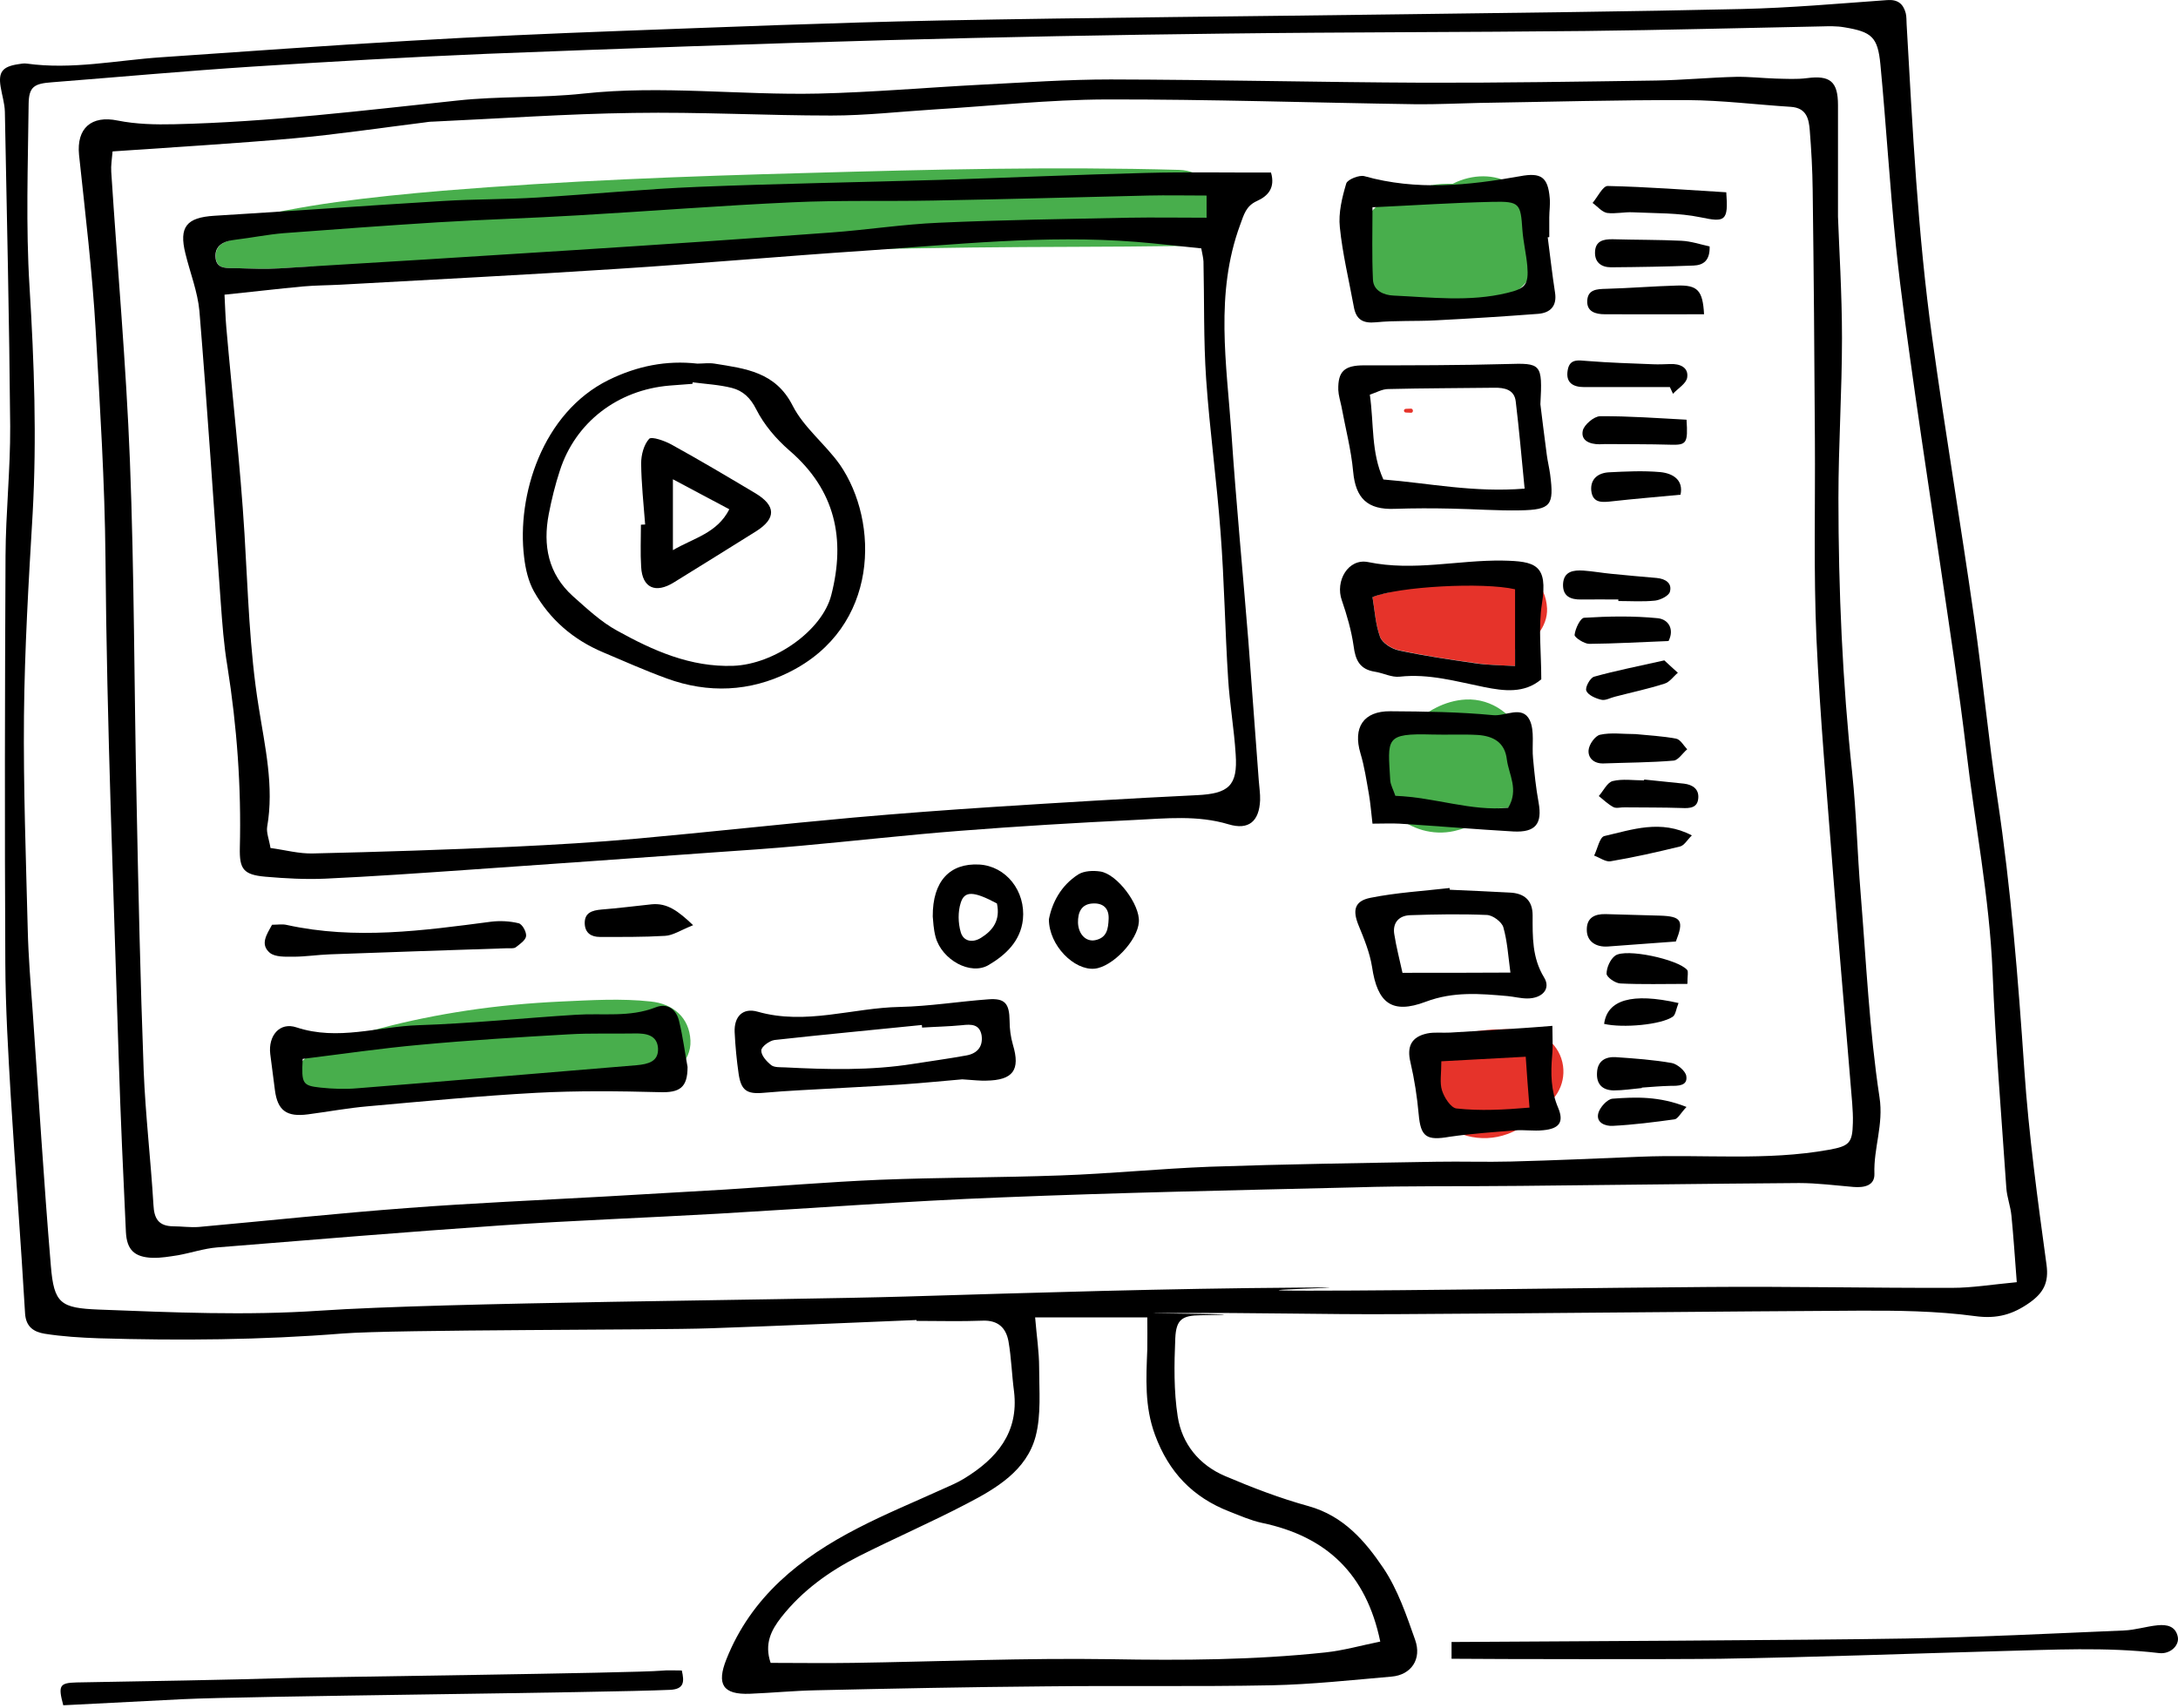 <svg
  width="269"
  height="211"
  viewBox="0 0 269 211"
  fill="none"
  xmlns="http://www.w3.org/2000/svg"
>
  <path
    d="M173.628 50.964C173.847 50.964 174.039 50.991 174.259 50.991C174.588 51.018 174.588 50.48 174.259 50.48C174.039 50.48 173.847 50.506 173.628 50.506C173.326 50.533 173.326 50.937 173.628 50.964Z"
    fill="#E6332A"
  />
  <path
    d="M187.836 127.189C185.093 127.081 182.185 127.108 179.634 128.182C178.372 128.72 177.604 130.358 177.604 131.647C177.604 131.728 177.604 131.808 177.604 131.889C176.836 132.963 176.48 134.279 176.672 135.676C176.973 137.905 178.51 139.383 180.594 140.135C182.13 140.699 183.968 140.753 185.559 140.296C187.424 139.786 188.851 138.738 189.756 137.207C192.005 136.321 193.376 134.065 193.047 131.674C192.691 129.123 190.524 127.296 187.836 127.189Z"
    fill="#E6332A"
  />
  <path
    d="M187.123 82.281C187.123 81.582 187.123 80.884 187.123 80.212C189.344 79.648 191.182 77.392 191.072 75.163C190.935 72.182 188.741 70.221 185.779 69.979C185.257 69.952 184.709 69.979 184.215 70.087C180.073 70.409 175.931 71.188 172.146 72.853C171.954 72.934 171.762 73.041 171.597 73.175C170.747 73.337 170.034 73.551 169.513 73.739C169.787 75.324 169.869 77.097 170.445 78.655C170.72 79.407 171.872 80.132 172.749 80.32C175.849 80.991 179.003 81.475 182.158 81.904C183.721 82.173 185.34 82.173 187.123 82.281Z"
    fill="#E6332A"
  />
  <path
    d="M186.767 22.761C184.572 21.418 181.802 21.526 179.525 22.654C179.498 22.68 179.443 22.68 179.415 22.707C179.196 22.707 178.977 22.707 178.73 22.707C177.879 22.707 177.002 22.815 176.179 23.003C174.094 23.03 172.037 23.862 170.418 25.152C166.825 28.026 166.825 33.156 170.117 36.298C172.75 38.796 176.343 39.091 179.717 38.393C183.338 38.286 187.205 37.131 189.153 33.934C191.375 30.282 190.552 25.071 186.767 22.761Z"
    fill="#48AE4C"
  />
  <path
    d="M181.034 86.417C178.4 86.551 176.096 87.921 174.231 89.667C172.393 90.365 170.83 91.842 170.309 93.83C168.827 99.282 174.286 103.848 179.607 102.666C181.418 102.264 183.338 101.297 184.901 99.954C184.983 99.927 185.066 99.873 185.148 99.846C185.532 99.846 185.916 99.819 186.327 99.793C186.574 99.363 186.739 98.96 186.821 98.584C187.617 97.671 188.138 96.516 188.165 95.307C188.549 94.072 188.577 92.755 188.165 91.439C187.205 88.404 184.27 86.255 181.034 86.417Z"
    fill="#48AE4C"
  />
  <path
    d="M69.34 123.724C65.39 123.912 61.495 124.261 57.6 124.852C54.062 125.389 50.578 126.088 47.094 127.001C45.311 127.458 43.556 127.968 41.828 128.639C40.127 129.284 37.686 130.17 36.808 131.836C36.232 132.91 36.589 134.038 37.576 134.709C38.948 135.623 41.169 135.461 42.76 135.381C44.571 135.273 46.354 135.085 48.164 134.897C51.703 134.548 55.268 134.226 58.834 133.984C62.318 133.742 65.829 133.501 69.312 133.393C72.988 133.259 76.691 133.501 80.367 133.34C82.945 133.232 85.414 131.218 85.276 128.532C85.139 125.685 83.11 123.993 80.367 123.724C76.746 123.321 72.961 123.563 69.34 123.724Z"
    fill="#48AE4C"
  />
  <path
    d="M29.183 33.129C30.965 33.182 32.721 33.263 34.504 33.156C35.903 33.075 37.274 32.994 38.673 32.914C39.441 32.941 40.209 32.941 40.977 32.941C44.79 32.941 48.603 32.887 52.416 32.753C59.849 32.484 67.31 32.215 74.743 31.866C89.83 31.195 104.916 30.765 120.002 30.577C128.533 30.47 137.091 30.523 145.649 30.389C148.145 30.362 150.559 28.267 150.449 25.689C150.34 23.083 148.337 21.069 145.649 20.988C130.398 20.559 115.092 20.935 99.841 21.364C84.755 21.767 69.669 22.331 54.61 23.567C50.221 23.943 45.887 24.373 41.553 24.963C39.414 25.259 37.302 25.608 35.19 26.011C34.147 26.226 33.105 26.441 32.09 26.817C31.048 27.193 30.252 27.811 29.292 28.348C28.716 28.67 28.469 29.18 28.469 29.691C27.345 29.959 26.522 30.55 26.659 31.893C26.796 33.317 28.168 33.102 29.183 33.129Z"
    fill="#48AE4C"
  />
  <path
    d="M212.523 204.919C223.988 204.731 235.426 204.301 246.892 203.979C253.475 203.817 260.086 203.441 266.669 204.22C268.04 204.381 269.192 203.28 268.973 202.206C268.699 200.89 267.629 200.675 266.504 200.782C265.105 200.917 263.734 201.373 262.308 201.427C253.338 201.803 244.369 202.26 235.399 202.421C222.617 202.636 192.088 202.77 179.278 202.85V204.919C184.462 204.972 207.366 204.999 212.523 204.919Z"
    fill="black"
  />
  <path
    d="M172.338 162.348C187.809 162.268 213.949 161.999 229.42 161.919C234.247 161.892 239.157 161.945 243.93 162.59C246.673 162.966 248.62 162.375 250.678 160.925C252.378 159.716 253.064 158.454 252.762 156.251C251.665 148.22 250.568 140.19 250.019 132.132C249.251 120.932 248.374 109.758 246.7 98.666C245.576 91.252 244.89 83.759 243.82 76.319C242.174 64.769 240.227 53.247 238.636 41.698C236.853 28.859 236.222 15.913 235.482 2.994C235.454 2.537 235.482 2.054 235.372 1.624C235.07 0.496 234.412 -0.095 233.068 0.012C227.088 0.442 221.081 0.979 215.101 1.114C201.277 1.436 187.452 1.57 173.628 1.758C154.344 2.027 135.089 2.161 115.806 2.537C102.694 2.806 89.583 3.343 76.472 3.826C67.859 4.149 59.246 4.525 50.633 5.035C40.374 5.626 30.143 6.378 19.884 7.076C14.371 7.452 8.885 8.634 3.289 7.855C2.96 7.802 2.576 7.882 2.219 7.936C0.299 8.231 -0.222 8.903 0.08 10.729C0.244 11.75 0.573 12.771 0.601 13.791C0.848 26.737 1.149 39.71 1.259 52.683C1.287 58.001 0.711 63.319 0.683 68.637C0.601 85.397 0.573 102.184 0.656 118.971C0.683 124.531 1.012 130.064 1.341 135.624C1.89 144.514 2.576 153.377 3.097 162.268C3.207 163.987 4.249 164.551 5.511 164.766C7.705 165.115 9.954 165.249 12.204 165.33C22.243 165.625 32.282 165.544 42.322 164.739C48.795 164.228 81.217 164.336 87.718 164.094C96.221 163.799 104.724 163.423 113.2 163.073C113.2 163.1 113.2 163.154 113.2 163.181C115.915 163.181 118.631 163.261 121.347 163.154C123.294 163.073 124.254 164.067 124.556 165.706C124.912 167.747 124.967 169.842 125.242 171.91C125.845 176.986 123.102 180.21 119.042 182.681C118.247 183.164 117.369 183.54 116.519 183.916C112.98 185.528 109.387 187.005 105.958 188.778C98.799 192.457 92.792 197.265 89.72 204.973C88.486 208.062 89.254 209.378 92.628 209.244C95.343 209.137 98.059 208.868 100.774 208.814C110.21 208.599 119.673 208.411 129.109 208.331C138.435 208.223 147.761 208.385 157.087 208.197C162.025 208.089 166.962 207.552 171.9 207.122C174.286 206.907 175.63 204.973 174.78 202.583C173.71 199.548 172.64 196.379 170.857 193.72C168.608 190.389 165.947 187.273 161.613 186.065C158.102 185.098 154.674 183.782 151.327 182.358C148.091 180.988 145.978 178.356 145.457 174.999C144.964 171.829 145.018 168.553 145.156 165.33C145.265 163.02 145.978 162.509 148.283 162.483C159.501 162.348 134.156 162.214 145.375 162.214C154.372 162.133 163.369 162.402 172.338 162.348ZM142.659 177.282C144.36 181.875 147.295 184.964 151.848 186.736C153.165 187.247 154.482 187.837 155.853 188.133C163.835 189.798 168.745 194.445 170.473 202.798C168.197 203.255 165.947 203.899 163.671 204.141C154.838 205.081 146.006 205.135 137.146 204.973C126.558 204.812 115.97 205.269 105.355 205.43C101.954 205.484 98.552 205.43 95.179 205.43C94.383 203.093 95.233 201.401 96.495 199.79C99.074 196.513 102.393 194.122 106.096 192.242C110.512 190.013 115.038 188.052 119.399 185.769C123.075 183.862 126.778 181.66 127.902 177.47C128.615 174.757 128.341 171.803 128.341 168.929C128.341 167.022 128.039 165.088 127.847 162.751C132.593 162.751 136.899 162.751 141.699 162.751C141.699 164.04 141.727 165.356 141.699 166.699C141.562 170.245 141.343 173.736 142.659 177.282ZM111.801 160.173C96.331 160.629 54.939 160.871 39.496 161.919C30.362 162.536 21.31 162.133 12.231 161.784C7.486 161.596 6.663 161.059 6.279 156.359C5.401 145.884 4.77 135.382 4.03 124.88C3.783 121.523 3.508 118.192 3.426 114.835C3.207 106.052 2.878 97.242 2.96 88.459C3.042 80.133 3.536 71.807 4.03 63.48C4.551 54.106 4.222 44.786 3.646 35.413C3.179 27.919 3.454 20.372 3.536 12.851C3.563 10.702 4.222 10.326 6.416 10.165C14.645 9.521 22.874 8.769 31.13 8.231C40.785 7.614 50.468 7.05 60.151 6.647C76.691 6.002 93.204 5.411 109.744 4.955C123.568 4.579 137.393 4.31 151.217 4.149C166.112 3.961 181.006 3.988 195.901 3.826C205.583 3.719 215.266 3.45 224.949 3.262C225.881 3.236 226.869 3.209 227.774 3.37C231.175 3.934 231.916 4.552 232.245 7.963C232.958 15.43 233.397 22.95 234.165 30.417C234.796 36.514 235.674 42.557 236.524 48.627C237.566 55.96 238.691 63.265 239.761 70.598C240.83 77.904 241.955 85.209 242.833 92.569C243.903 101.754 245.713 110.833 246.097 120.099C246.454 128.989 247.194 137.88 247.798 146.77C247.88 147.925 248.319 149.026 248.428 150.181C248.675 152.679 248.84 155.177 249.087 158.4C245.96 158.695 243.546 159.098 241.132 159.098C231.093 159.125 221.026 158.91 210.987 158.991C198.122 159.071 174.615 159.447 161.751 159.447C149.105 159.447 172.997 158.937 160.379 159.071C144.141 159.179 127.985 159.689 111.801 160.173Z"
    fill="black"
  />
  <path
    d="M187.836 146.501C199.302 146.393 210.74 146.232 222.206 146.151C224.427 146.151 226.677 146.447 228.926 146.635C230.243 146.742 231.559 146.474 231.504 144.996C231.395 141.827 232.656 138.926 232.135 135.569C230.873 127.243 230.489 118.782 229.804 110.375C229.392 105.406 229.283 100.437 228.761 95.495C227.554 84.215 227.061 72.88 227.061 61.546C227.061 54.965 227.5 48.358 227.5 41.777C227.5 36.244 227.143 30.685 227.006 26.763C227.006 21.096 227.006 17.04 227.006 12.985C227.006 10.057 226.018 9.278 223.166 9.654C221.904 9.815 220.615 9.735 219.326 9.708C217.68 9.654 216.034 9.466 214.416 9.493C211.124 9.573 207.833 9.896 204.541 9.949C194.968 10.084 185.395 10.245 175.822 10.218C162.93 10.164 150.038 9.842 137.174 9.815C131.852 9.815 126.531 10.191 121.237 10.46C114.517 10.809 107.796 11.4 101.076 11.561C91.421 11.776 81.738 10.514 72.055 11.561C66.899 12.125 61.632 11.856 56.475 12.421C44.845 13.656 33.242 15.079 21.53 15.348C19.198 15.402 16.812 15.348 14.535 14.892C11.299 14.22 9.433 15.832 9.762 19.135C10.53 26.36 11.408 33.612 11.82 40.864C12.341 50.211 12.944 59.558 13.027 68.932C13.191 89.64 14.041 110.348 14.672 131.057C14.892 138.094 15.221 145.158 15.55 152.195C15.66 154.397 16.593 155.31 18.842 155.391C19.884 155.418 20.954 155.23 21.996 155.069C23.614 154.773 25.205 154.236 26.824 154.102C38.481 153.162 50.139 152.195 61.797 151.389C70.739 150.771 79.736 150.449 88.678 149.938C100.335 149.267 111.993 148.381 123.678 147.924C138.188 147.333 152.726 147.038 167.237 146.689C174.121 146.474 180.979 146.581 187.836 146.501ZM130.974 145.211C123.541 145.48 116.08 145.453 108.647 145.748C102.283 146.017 95.919 146.554 89.555 146.957C84.618 147.253 79.653 147.521 74.689 147.817C66.542 148.273 58.395 148.622 50.276 149.24C41.691 149.885 33.133 150.798 24.547 151.577C23.505 151.657 22.435 151.496 21.393 151.496C19.582 151.469 19.034 150.556 18.951 148.837C18.622 143.304 17.964 137.771 17.744 132.238C17.333 121.146 17.086 110.026 16.867 98.906C16.565 84.913 16.593 70.892 16.044 56.899C15.578 45 14.508 33.129 13.74 21.23C13.685 20.451 13.822 19.672 13.904 18.706C21.64 18.168 28.963 17.739 36.232 17.094C41.636 16.61 46.985 15.805 52.388 15.133C52.745 15.079 53.101 15.026 53.458 15.026C61.714 14.65 69.971 14.059 78.227 13.951C86.374 13.817 94.52 14.274 102.667 14.274C106.891 14.274 111.143 13.79 115.367 13.522C122.444 13.092 129.493 12.313 136.57 12.286C149.325 12.259 162.08 12.689 174.862 12.877C177.468 12.904 180.074 12.77 182.652 12.716C191.265 12.582 199.878 12.34 208.463 12.367C212.715 12.394 216.939 12.931 221.191 13.199C223.138 13.334 223.413 14.704 223.522 16.127C223.714 18.544 223.851 20.962 223.879 23.406C224.016 33.693 224.098 43.98 224.153 54.267C224.208 62.459 223.989 70.678 224.345 78.87C224.784 88.566 225.662 98.262 226.402 107.958C227.143 117.412 227.993 126.867 228.761 136.294C228.816 137.1 228.871 137.906 228.844 138.711C228.789 141.209 228.405 141.585 225.881 142.042C218.146 143.439 210.301 142.579 202.539 142.901C197.245 143.116 191.923 143.358 186.629 143.492C183.557 143.573 180.485 143.465 177.413 143.519C168.087 143.68 158.733 143.815 149.407 144.137C143.236 144.379 137.119 144.996 130.974 145.211Z"
    fill="black"
  />
  <path
    d="M201.661 26.226C204.458 26.36 207.311 26.279 210.027 26.844C213.071 27.488 213.483 27.327 213.208 23.755C208.326 23.459 203.444 23.083 198.561 22.976C197.958 22.976 197.327 24.319 196.696 25.071C197.299 25.501 197.82 26.172 198.479 26.306C199.521 26.441 200.618 26.172 201.661 26.226Z"
    fill="black"
  />
  <path
    d="M207.668 29.744C204.843 29.61 202.045 29.637 199.22 29.556C198.013 29.529 197.053 29.771 196.998 31.114C196.943 32.377 197.738 33.021 198.973 33.021C202.374 32.994 205.775 32.941 209.177 32.806C210.329 32.753 211.206 32.242 211.152 30.443C210.027 30.201 208.847 29.798 207.668 29.744Z"
    fill="black"
  />
  <path
    d="M198.204 38.822C202.291 38.849 206.378 38.822 210.465 38.822C210.301 35.868 209.67 35.196 207.119 35.277C204.211 35.358 201.304 35.599 198.369 35.68C197.217 35.707 196.119 35.761 196.037 37.13C195.955 38.5 197.052 38.822 198.204 38.822Z"
    fill="black"
  />
  <path
    d="M207.997 96.811C206.351 96.65 204.705 96.462 203.06 96.301C203.06 96.328 203.06 96.382 203.06 96.409C201.77 96.409 200.399 96.194 199.192 96.489C198.506 96.65 198.04 97.698 197.464 98.342C198.067 98.826 198.616 99.363 199.274 99.712C199.631 99.9 200.207 99.712 200.673 99.739C203.005 99.766 205.364 99.739 207.695 99.82C208.765 99.873 209.67 99.793 209.752 98.584C209.835 97.483 209.067 96.946 207.997 96.811Z"
    fill="black"
  />
  <path
    d="M199.494 118.057C198.89 118.487 198.424 119.534 198.424 120.286C198.424 120.716 199.494 121.468 200.124 121.495C202.813 121.629 205.501 121.548 208.408 121.548C208.408 120.474 208.545 120.044 208.381 119.829C207.256 118.513 200.81 117.117 199.494 118.057Z"
    fill="black"
  />
  <path
    d="M195.654 47.82C199.192 47.82 202.703 47.82 206.242 47.82C206.379 48.089 206.489 48.357 206.626 48.653C207.229 47.981 208.272 47.391 208.381 46.639C208.573 45.376 207.476 44.919 206.269 44.973C205.556 45 204.843 45.027 204.157 45C201.442 44.893 198.754 44.812 196.065 44.597C194.941 44.517 193.871 44.275 193.624 45.725C193.35 47.256 194.255 47.82 195.654 47.82Z"
    fill="black"
  />
  <path
    d="M198.149 103.284C197.573 103.418 197.299 104.869 196.888 105.701C197.573 105.943 198.314 106.507 198.918 106.4C201.798 105.916 204.65 105.272 207.503 104.573C208.024 104.439 208.381 103.768 208.957 103.204C205.117 101.189 201.578 102.505 198.149 103.284Z"
    fill="black"
  />
  <path
    d="M197.628 51.42C196.888 51.42 195.654 52.467 195.489 53.192C195.215 54.428 196.339 54.884 197.546 54.884C197.793 54.884 198.012 54.858 198.259 54.858C200.947 54.884 203.636 54.858 206.324 54.938C208.299 54.992 208.491 54.777 208.299 51.849C204.76 51.661 201.194 51.393 197.628 51.42Z"
    fill="black"
  />
  <path
    d="M199.302 134.709C200.454 134.709 201.633 134.521 202.785 134.414C202.785 134.387 202.785 134.387 202.785 134.36C203.937 134.28 205.117 134.172 206.296 134.145C207.256 134.145 208.463 134.172 208.271 132.937C208.189 132.319 207.174 131.46 206.488 131.325C204.212 130.922 201.88 130.761 199.576 130.6C198.259 130.519 197.299 131.083 197.244 132.534C197.162 133.931 197.903 134.683 199.302 134.709Z"
    fill="black"
  />
  <path
    d="M207.01 91.251C205.309 90.929 203.553 90.849 201.99 90.688C200.399 90.688 198.945 90.473 197.629 90.768C196.998 90.902 196.257 91.977 196.202 92.675C196.12 93.615 196.833 94.34 198.013 94.314C200.92 94.206 203.828 94.206 206.708 93.964C207.284 93.911 207.805 93.051 208.381 92.568C207.942 92.111 207.558 91.359 207.01 91.251Z"
    fill="black"
  />
  <path
    d="M199.192 61.921C201.825 61.626 204.458 61.411 207.558 61.115C207.942 59.316 206.653 58.483 205.062 58.322C202.95 58.134 200.81 58.242 198.698 58.349C197.381 58.43 196.421 59.155 196.531 60.578C196.696 62.244 197.957 62.056 199.192 61.921Z"
    fill="black"
  />
  <path
    d="M199.164 135.73C198.506 135.784 197.601 136.804 197.409 137.503C197.08 138.711 198.287 139.141 199.192 139.087C201.743 138.953 204.294 138.631 206.817 138.281C207.229 138.228 207.558 137.529 208.298 136.751C204.925 135.408 202.017 135.515 199.164 135.73Z"
    fill="black"
  />
  <path
    d="M198.588 116.929C201.249 116.741 203.91 116.526 206.982 116.311C207.997 113.732 207.695 113.195 204.979 113.115C202.758 113.061 200.508 112.98 198.287 112.927C196.943 112.9 195.955 113.383 195.982 114.887C195.982 116.257 197.052 117.036 198.588 116.929Z"
    fill="black"
  />
  <path
    d="M206.598 125.604C206.954 125.362 207.009 124.664 207.311 123.912C201.523 122.596 198.506 123.536 198.122 126.49C200.454 127.027 205.144 126.598 206.598 125.604Z"
    fill="black"
  />
  <path
    d="M197.766 86.444C198.287 86.578 198.89 86.202 199.466 86.068C201.523 85.531 203.581 85.101 205.583 84.456C206.214 84.268 206.68 83.57 207.229 83.113C206.625 82.576 206.049 82.039 205.556 81.582C202.346 82.308 199.576 82.845 196.888 83.597C196.394 83.731 195.736 84.94 195.928 85.343C196.147 85.88 197.08 86.283 197.766 86.444Z"
    fill="black"
  />
  <path
    d="M195.324 74.061C196.833 74.035 198.369 74.061 199.878 74.061C199.878 74.115 199.878 74.196 199.878 74.249C201.386 74.249 202.922 74.357 204.431 74.196C205.089 74.115 206.104 73.605 206.241 73.121C206.543 72.074 205.748 71.51 204.623 71.402C202.758 71.241 200.893 71.08 199.055 70.892C197.903 70.785 196.723 70.57 195.571 70.489C194.337 70.409 193.13 70.57 193.048 72.154C192.993 73.659 193.953 74.088 195.324 74.061Z"
    fill="black"
  />
  <path
    d="M206.077 79.192C206.817 77.741 206.077 76.506 204.733 76.371C201.743 76.076 198.671 76.13 195.654 76.318C195.187 76.345 194.556 77.661 194.474 78.44C194.447 78.735 195.654 79.541 196.284 79.541C199.439 79.514 202.566 79.326 206.077 79.192Z"
    fill="black"
  />
  <path
    d="M187.068 139.651C188.248 139.544 189.427 139.759 190.607 139.625C192.582 139.437 193.185 138.631 192.445 136.858C191.539 134.736 191.512 132.614 191.704 130.385C191.814 129.284 191.731 128.156 191.731 126.732C190.25 126.84 189.208 126.947 188.193 127.001C185.148 127.189 182.131 127.404 179.086 127.565C178.154 127.619 177.166 127.484 176.261 127.672C174.286 128.102 173.738 129.311 174.204 131.245C174.698 133.366 175.027 135.515 175.219 137.664C175.466 140.457 176.179 140.941 179.059 140.43C181.665 140.054 184.38 139.866 187.068 139.651ZM178.017 131.11C181.582 130.922 184.819 130.734 188.44 130.546C188.577 132.614 188.714 134.494 188.906 136.831C185.779 137.1 182.817 137.261 179.882 136.939C179.196 136.858 178.373 135.596 178.099 134.709C177.797 133.769 178.017 132.668 178.017 131.11Z"
    fill="black"
  />
  <path
    d="M167.209 37.909C167.483 39.44 168.279 39.977 169.925 39.816C172.366 39.575 174.862 39.709 177.303 39.575C181.528 39.36 185.779 39.091 190.003 38.769C191.512 38.635 192.307 37.775 192.061 36.163C191.704 33.88 191.457 31.598 191.155 29.314C191.21 29.314 191.292 29.314 191.347 29.288C191.347 28.482 191.347 27.676 191.347 26.87C191.347 26.064 191.484 25.259 191.402 24.453C191.183 21.875 190.332 21.284 187.754 21.767C181.335 22.922 174.944 23.567 168.526 21.767C167.895 21.579 166.441 22.17 166.277 22.653C165.755 24.399 165.289 26.306 165.481 28.079C165.81 31.356 166.606 34.606 167.209 37.909ZM169.513 25.608C174.697 25.366 179.498 25.044 184.298 24.936C187.699 24.856 187.809 25.124 188.028 28.401C188.138 29.878 188.495 31.356 188.632 32.833C188.824 35.143 188.412 35.653 186.136 36.19C181.473 37.318 176.782 36.727 172.092 36.513C170.912 36.459 169.623 35.922 169.568 34.525C169.431 31.571 169.513 28.616 169.513 25.608Z"
    fill="black"
  />
  <path
    d="M167.126 58.268C167.428 61.545 168.882 62.996 172.256 62.861C174.587 62.781 176.946 62.781 179.278 62.834C182.103 62.888 184.928 63.103 187.754 63.049C191.566 62.969 191.95 62.432 191.457 58.618C191.347 57.812 191.155 57.033 191.045 56.227C190.716 53.837 190.442 51.419 190.25 49.942C190.524 44.893 190.359 44.839 186.08 44.973C180.21 45.134 174.34 45.134 168.471 45.134C166.057 45.134 165.234 45.86 165.289 48.169C165.316 48.841 165.536 49.512 165.673 50.184C166.166 52.87 166.88 55.556 167.126 58.268ZM171.46 48.062C175.822 47.955 180.183 47.955 184.544 47.901C185.834 47.874 187.04 48.143 187.205 49.593C187.616 53.004 187.918 56.415 188.302 60.363C182.021 60.874 176.507 59.692 170.857 59.235C169.321 55.851 169.705 52.359 169.184 48.76C169.979 48.492 170.72 48.062 171.46 48.062Z"
    fill="black"
  />
  <path
    d="M186.191 123.053C187.014 123.133 187.837 123.348 188.632 123.348C190.47 123.348 191.567 122.166 190.717 120.77C189.208 118.299 189.291 115.72 189.291 113.088C189.291 111.235 188.276 110.348 186.465 110.268C183.997 110.133 181.528 110.026 179.059 109.918C179.059 109.838 179.059 109.784 179.032 109.704C175.768 110.08 172.476 110.268 169.267 110.912C167.264 111.315 167.045 112.47 167.786 114.297C168.471 115.962 169.185 117.708 169.459 119.453C170.117 123.912 171.9 125.336 176.097 123.751C179.526 122.462 182.817 122.757 186.191 123.053ZM173.217 120.179C172.86 118.54 172.449 116.982 172.202 115.398C171.982 114.028 172.75 113.115 174.149 113.061C177.304 112.954 180.486 112.9 183.64 113.034C184.381 113.061 185.478 113.894 185.67 114.538C186.164 116.257 186.273 118.084 186.548 120.152C182.077 120.179 177.907 120.179 173.217 120.179Z"
    fill="black"
  />
  <path
    d="M169.788 82.979C170.83 83.14 171.872 83.704 172.86 83.597C176.481 83.194 179.854 84.187 183.338 84.886C185.752 85.369 188.275 85.692 190.36 83.919C190.36 80.535 189.976 77.499 190.442 74.572C191.21 69.737 189.619 69.334 185.587 69.254C180.074 69.173 174.615 70.597 168.992 69.442C166.496 68.931 164.878 71.805 165.728 74.169C166.359 75.995 166.908 77.902 167.182 79.809C167.401 81.528 167.922 82.683 169.788 82.979ZM187.123 72.799C187.123 75.942 187.123 78.923 187.123 82.28C185.34 82.173 183.722 82.173 182.159 81.931C179.004 81.475 175.85 81.018 172.75 80.347C171.872 80.159 170.72 79.433 170.446 78.681C169.87 77.097 169.788 75.351 169.513 73.766C172.723 72.45 183.201 71.886 187.123 72.799Z"
    fill="black"
  />
  <path
    d="M188.933 88.968C188.028 87.088 185.916 88.512 184.407 88.35C180.21 87.948 175.959 87.894 171.707 87.867C168.388 87.84 167.071 89.881 168.031 93.078C168.525 94.716 168.772 96.435 169.074 98.127C169.266 99.228 169.348 100.383 169.513 101.753C170.802 101.753 171.844 101.699 172.859 101.753C177.549 102.048 182.24 102.451 186.93 102.72C189.673 102.854 190.496 101.753 190.03 99.148C189.701 97.348 189.509 95.522 189.344 93.695C189.18 92.111 189.564 90.311 188.933 88.968ZM186.272 99.792C181.691 100.249 177.248 98.503 172.338 98.315C172.064 97.509 171.762 96.999 171.707 96.435C171.405 91.198 170.994 90.58 176.891 90.741C178.756 90.795 180.649 90.687 182.514 90.795C184.407 90.929 185.861 91.681 186.108 93.83C186.354 95.71 187.616 97.536 186.272 99.792Z"
    fill="black"
  />
  <path
    d="M141.507 21.364C133.004 21.579 124.528 21.955 116.025 22.224C106.095 22.519 96.166 22.68 86.236 23.083C79.626 23.352 73.043 23.996 66.432 24.399C62.537 24.641 58.642 24.587 54.747 24.829C45.311 25.393 35.903 26.091 26.467 26.655C23.038 26.87 22.078 28.025 22.901 31.329C23.477 33.692 24.41 36.029 24.629 38.42C25.616 50.399 26.384 62.405 27.262 74.384C27.454 77.043 27.646 79.702 28.085 82.307C29.265 89.747 29.813 97.241 29.621 104.761C29.566 107.367 30.06 108.065 32.776 108.307C35.244 108.522 37.74 108.656 40.182 108.548C45.969 108.28 51.73 107.877 57.517 107.474C67.749 106.776 78.007 106.024 88.239 105.298C91.777 105.057 95.315 104.815 98.826 104.493C105.41 103.902 111.965 103.15 118.548 102.639C125.735 102.075 132.922 101.646 140.136 101.296C144.003 101.108 147.898 100.679 151.738 101.834C154.234 102.586 155.524 101.458 155.633 98.852C155.661 98.046 155.524 97.241 155.469 96.435C155.03 90.66 154.618 84.912 154.18 79.138C153.494 70.624 152.671 62.109 152.095 53.568C151.492 44.946 150.038 36.271 153.165 27.783C153.631 26.521 153.878 25.447 155.249 24.829C156.621 24.211 157.526 23.191 156.977 21.31C151.848 21.337 146.664 21.23 141.507 21.364ZM26.631 31.92C26.439 30.308 27.646 29.771 29.1 29.61C31.102 29.368 33.077 28.965 35.052 28.804C41.389 28.321 47.725 27.864 54.089 27.461C59.849 27.112 65.636 26.951 71.397 26.602C80.229 26.091 89.061 25.393 97.894 24.99C103.654 24.721 109.469 24.883 115.257 24.775C124.117 24.614 132.949 24.372 141.809 24.157C144.14 24.104 146.472 24.157 149.023 24.157C149.023 25.098 149.023 25.823 149.023 26.897C145.649 26.897 142.495 26.843 139.34 26.897C131.55 27.058 123.76 27.166 115.997 27.515C111.526 27.703 107.083 28.401 102.639 28.724C92.051 29.502 81.463 30.228 70.876 30.899C58.752 31.678 46.628 32.43 34.504 33.155C32.748 33.263 30.965 33.182 29.182 33.128C28.168 33.102 26.796 33.316 26.631 31.92ZM151.684 83.865C151.876 86.981 152.424 90.069 152.616 93.185C152.89 97.08 151.738 98.046 147.816 98.234C139.45 98.637 131.084 99.148 122.718 99.685C116.957 100.061 111.17 100.491 105.41 101.001C96.468 101.807 87.58 102.801 78.638 103.606C73.591 104.063 68.517 104.358 63.442 104.6C55.186 104.976 46.929 105.245 38.673 105.433C36.945 105.486 35.217 105.003 33.407 104.761C33.242 103.714 32.885 102.881 32.995 102.156C33.873 97.133 32.721 92.245 31.953 87.357C30.801 80.266 30.636 73.094 30.197 65.95C29.676 57.409 28.689 48.921 27.948 40.407C27.838 39.172 27.811 37.909 27.729 36.405C31.157 36.056 34.284 35.68 37.439 35.385C38.975 35.25 40.511 35.25 42.047 35.17C53.485 34.525 64.923 33.961 76.334 33.209C86.456 32.564 96.577 31.651 106.699 30.98C117.89 30.228 129.054 28.992 140.3 29.878C142.988 30.093 145.649 30.416 148.365 30.684C148.502 31.409 148.611 31.839 148.639 32.296C148.749 37.13 148.639 41.992 148.968 46.826C149.407 53.165 150.285 59.45 150.751 65.789C151.217 71.859 151.299 77.875 151.684 83.865Z"
    fill="black"
  />
  <path
    d="M135.884 107.662C135.006 107.528 133.909 107.582 133.196 108.011C131.002 109.408 129.932 111.557 129.548 113.571C129.548 116.794 132.675 119.91 135.198 119.668C137.393 119.453 140.52 116.177 140.657 113.894C140.821 111.772 137.969 107.958 135.884 107.662ZM136.926 113.518C136.872 114.726 136.734 115.854 135.253 116.15C134.101 116.365 133.196 115.398 133.141 114.001C133.114 112.712 133.553 111.664 135.006 111.611C136.213 111.557 136.981 112.175 136.926 113.518Z"
    fill="black"
  />
  <path
    d="M120.935 106.803C117.341 106.615 115.174 108.817 115.202 113.222C115.257 113.732 115.284 114.78 115.559 115.773C116.327 118.567 119.865 120.554 122.114 119.211C124.199 117.976 126.037 116.284 126.338 113.598C126.695 110.079 124.254 106.991 120.935 106.803ZM121.209 115.827C120.139 116.526 118.987 116.311 118.658 115.156C118.329 114.028 118.301 112.631 118.658 111.53C119.124 110.026 120.249 110.079 123.129 111.61C123.568 113.652 122.663 114.914 121.209 115.827Z"
    fill="black"
  />
  <path
    d="M124.693 126.114C124.665 123.966 124.117 123.294 122.06 123.455C118.412 123.724 114.791 124.315 111.143 124.395C105.3 124.503 99.54 126.678 93.588 124.986C91.722 124.449 90.653 125.604 90.735 127.511C90.817 129.23 90.982 130.976 91.229 132.668C91.53 134.709 92.243 135.193 94.301 135.004C95.837 134.87 97.346 134.763 98.882 134.682C102.996 134.44 107.11 134.252 111.225 133.984C114.05 133.796 116.875 133.5 118.85 133.339C120.414 133.447 121.1 133.527 121.813 133.5C125.132 133.447 126.037 132.184 125.104 129.069C124.83 128.129 124.693 127.108 124.693 126.114ZM119.372 130.385C117.177 130.788 114.955 131.083 112.761 131.432C107.522 132.265 102.228 132.131 96.961 131.862C96.385 131.835 95.645 131.889 95.261 131.593C94.685 131.137 93.999 130.385 94.026 129.767C94.026 129.31 95.041 128.558 95.672 128.478C101.734 127.806 107.796 127.242 113.858 126.625C113.858 126.732 113.886 126.839 113.886 126.947C115.531 126.839 117.177 126.813 118.823 126.651C119.975 126.517 120.99 126.517 121.237 127.914C121.429 129.31 120.688 130.143 119.372 130.385Z"
    fill="black"
  />
  <path
    d="M97.894 50.104C95.782 45.941 92.079 45.538 88.239 44.92C87.553 44.812 86.84 44.92 86.127 44.92C82.287 44.49 78.694 45.215 75.183 46.934C66.954 50.99 63.799 61.25 64.732 68.824C64.897 70.275 65.253 71.832 65.966 73.095C67.914 76.533 70.794 79.031 74.497 80.589C77.103 81.69 79.681 82.845 82.342 83.812C87.471 85.692 92.628 85.45 97.428 83.06C108.674 77.5 108.592 64.446 103.737 57.409C101.954 54.885 99.266 52.816 97.894 50.104ZM102.667 73.525C101.543 77.903 95.645 82.066 90.571 82.254C85.277 82.442 80.669 80.374 76.252 77.93C74.223 76.828 72.495 75.19 70.766 73.659C67.694 70.892 67.036 67.374 67.777 63.506C68.133 61.68 68.572 59.88 69.148 58.134C71.068 52.172 76.28 48.17 82.698 47.633C83.631 47.552 84.591 47.498 85.524 47.418C85.524 47.364 85.551 47.283 85.551 47.23C87.169 47.445 88.843 47.525 90.406 47.928C91.75 48.277 92.683 49.137 93.396 50.56C94.356 52.467 95.865 54.24 97.51 55.663C103.188 60.552 104.45 66.595 102.667 73.525Z"
    fill="black"
  />
  <path
    d="M93.286 60.928C89.857 58.886 86.428 56.845 82.917 54.911C82.094 54.455 80.476 53.891 80.174 54.213C79.516 54.938 79.187 56.2 79.187 57.248C79.214 59.773 79.489 62.271 79.681 64.795C79.516 64.795 79.324 64.822 79.159 64.822C79.159 66.568 79.077 68.287 79.187 70.033C79.324 72.638 80.97 73.363 83.246 71.94C86.62 69.845 90.022 67.75 93.395 65.628C95.892 64.043 95.837 62.459 93.286 60.928ZM83.109 67.965C83.109 64.93 83.109 62.351 83.109 59.209C85.688 60.578 87.772 61.68 90.076 62.915C88.568 65.87 85.743 66.434 83.109 67.965Z"
    fill="black"
  />
  <path
    d="M80.969 124.449C77.76 125.711 74.441 125.147 71.15 125.362C64.676 125.765 58.203 126.437 51.702 126.651C46.682 126.813 41.745 128.612 36.616 126.92C34.531 126.222 33.105 127.968 33.379 130.224C33.571 131.701 33.763 133.205 33.955 134.682C34.284 137.207 35.409 138.013 38.042 137.664C40.511 137.341 42.952 136.885 45.421 136.67C52.36 136.052 59.3 135.381 66.24 135.005C71.314 134.736 76.389 134.79 81.463 134.924C83.932 135.005 84.919 134.387 84.919 131.808C84.59 130.036 84.343 128.075 83.877 126.168C83.548 124.718 82.451 123.858 80.969 124.449ZM78.638 131.594C67.145 132.534 55.652 133.527 44.159 134.441C42.65 134.575 41.087 134.521 39.578 134.36C37.356 134.118 37.219 133.877 37.384 130.815C42.376 130.197 47.121 129.499 51.922 129.069C58.011 128.505 64.128 128.129 70.245 127.78C72.96 127.618 75.676 127.726 78.391 127.672C79.79 127.645 81.162 127.86 81.271 129.499C81.353 131.164 80.037 131.459 78.638 131.594Z"
    fill="black"
  />
  <path
    d="M81.656 206.396C78.365 206.691 39.606 207.175 36.315 207.282C27.373 207.551 18.403 207.685 9.461 207.846C7.349 207.9 7.157 208.222 7.815 210.667C12.917 210.398 17.717 210.156 22.545 209.915C30.774 209.512 74.497 209.136 82.753 208.76C84.509 208.679 84.536 207.766 84.207 206.369C83.247 206.369 82.451 206.315 81.656 206.396Z"
    fill="black"
  />
  <path
    d="M80.476 111.718C78.419 111.933 76.362 112.201 74.277 112.363C73.098 112.47 72.165 112.765 72.22 114.135C72.275 115.237 72.988 115.747 74.085 115.747C76.773 115.747 79.462 115.774 82.15 115.613C83.11 115.559 84.015 114.941 85.606 114.296C83.741 112.524 82.397 111.53 80.476 111.718Z"
    fill="black"
  />
  <path
    d="M36.204 118.191C37.713 118.191 39.249 117.949 40.758 117.896C48.054 117.627 55.35 117.385 62.647 117.144C63.003 117.144 63.442 117.197 63.689 117.036C64.21 116.633 64.923 116.15 64.978 115.64C65.033 115.129 64.512 114.162 64.045 114.055C62.948 113.786 61.741 113.733 60.644 113.867C52.251 114.968 43.885 116.123 35.436 114.27C34.888 114.135 34.284 114.243 33.598 114.243C32.94 115.452 32.09 116.66 33.324 117.708C33.982 118.245 35.217 118.191 36.204 118.191Z"
    fill="black"
  />
</svg>
